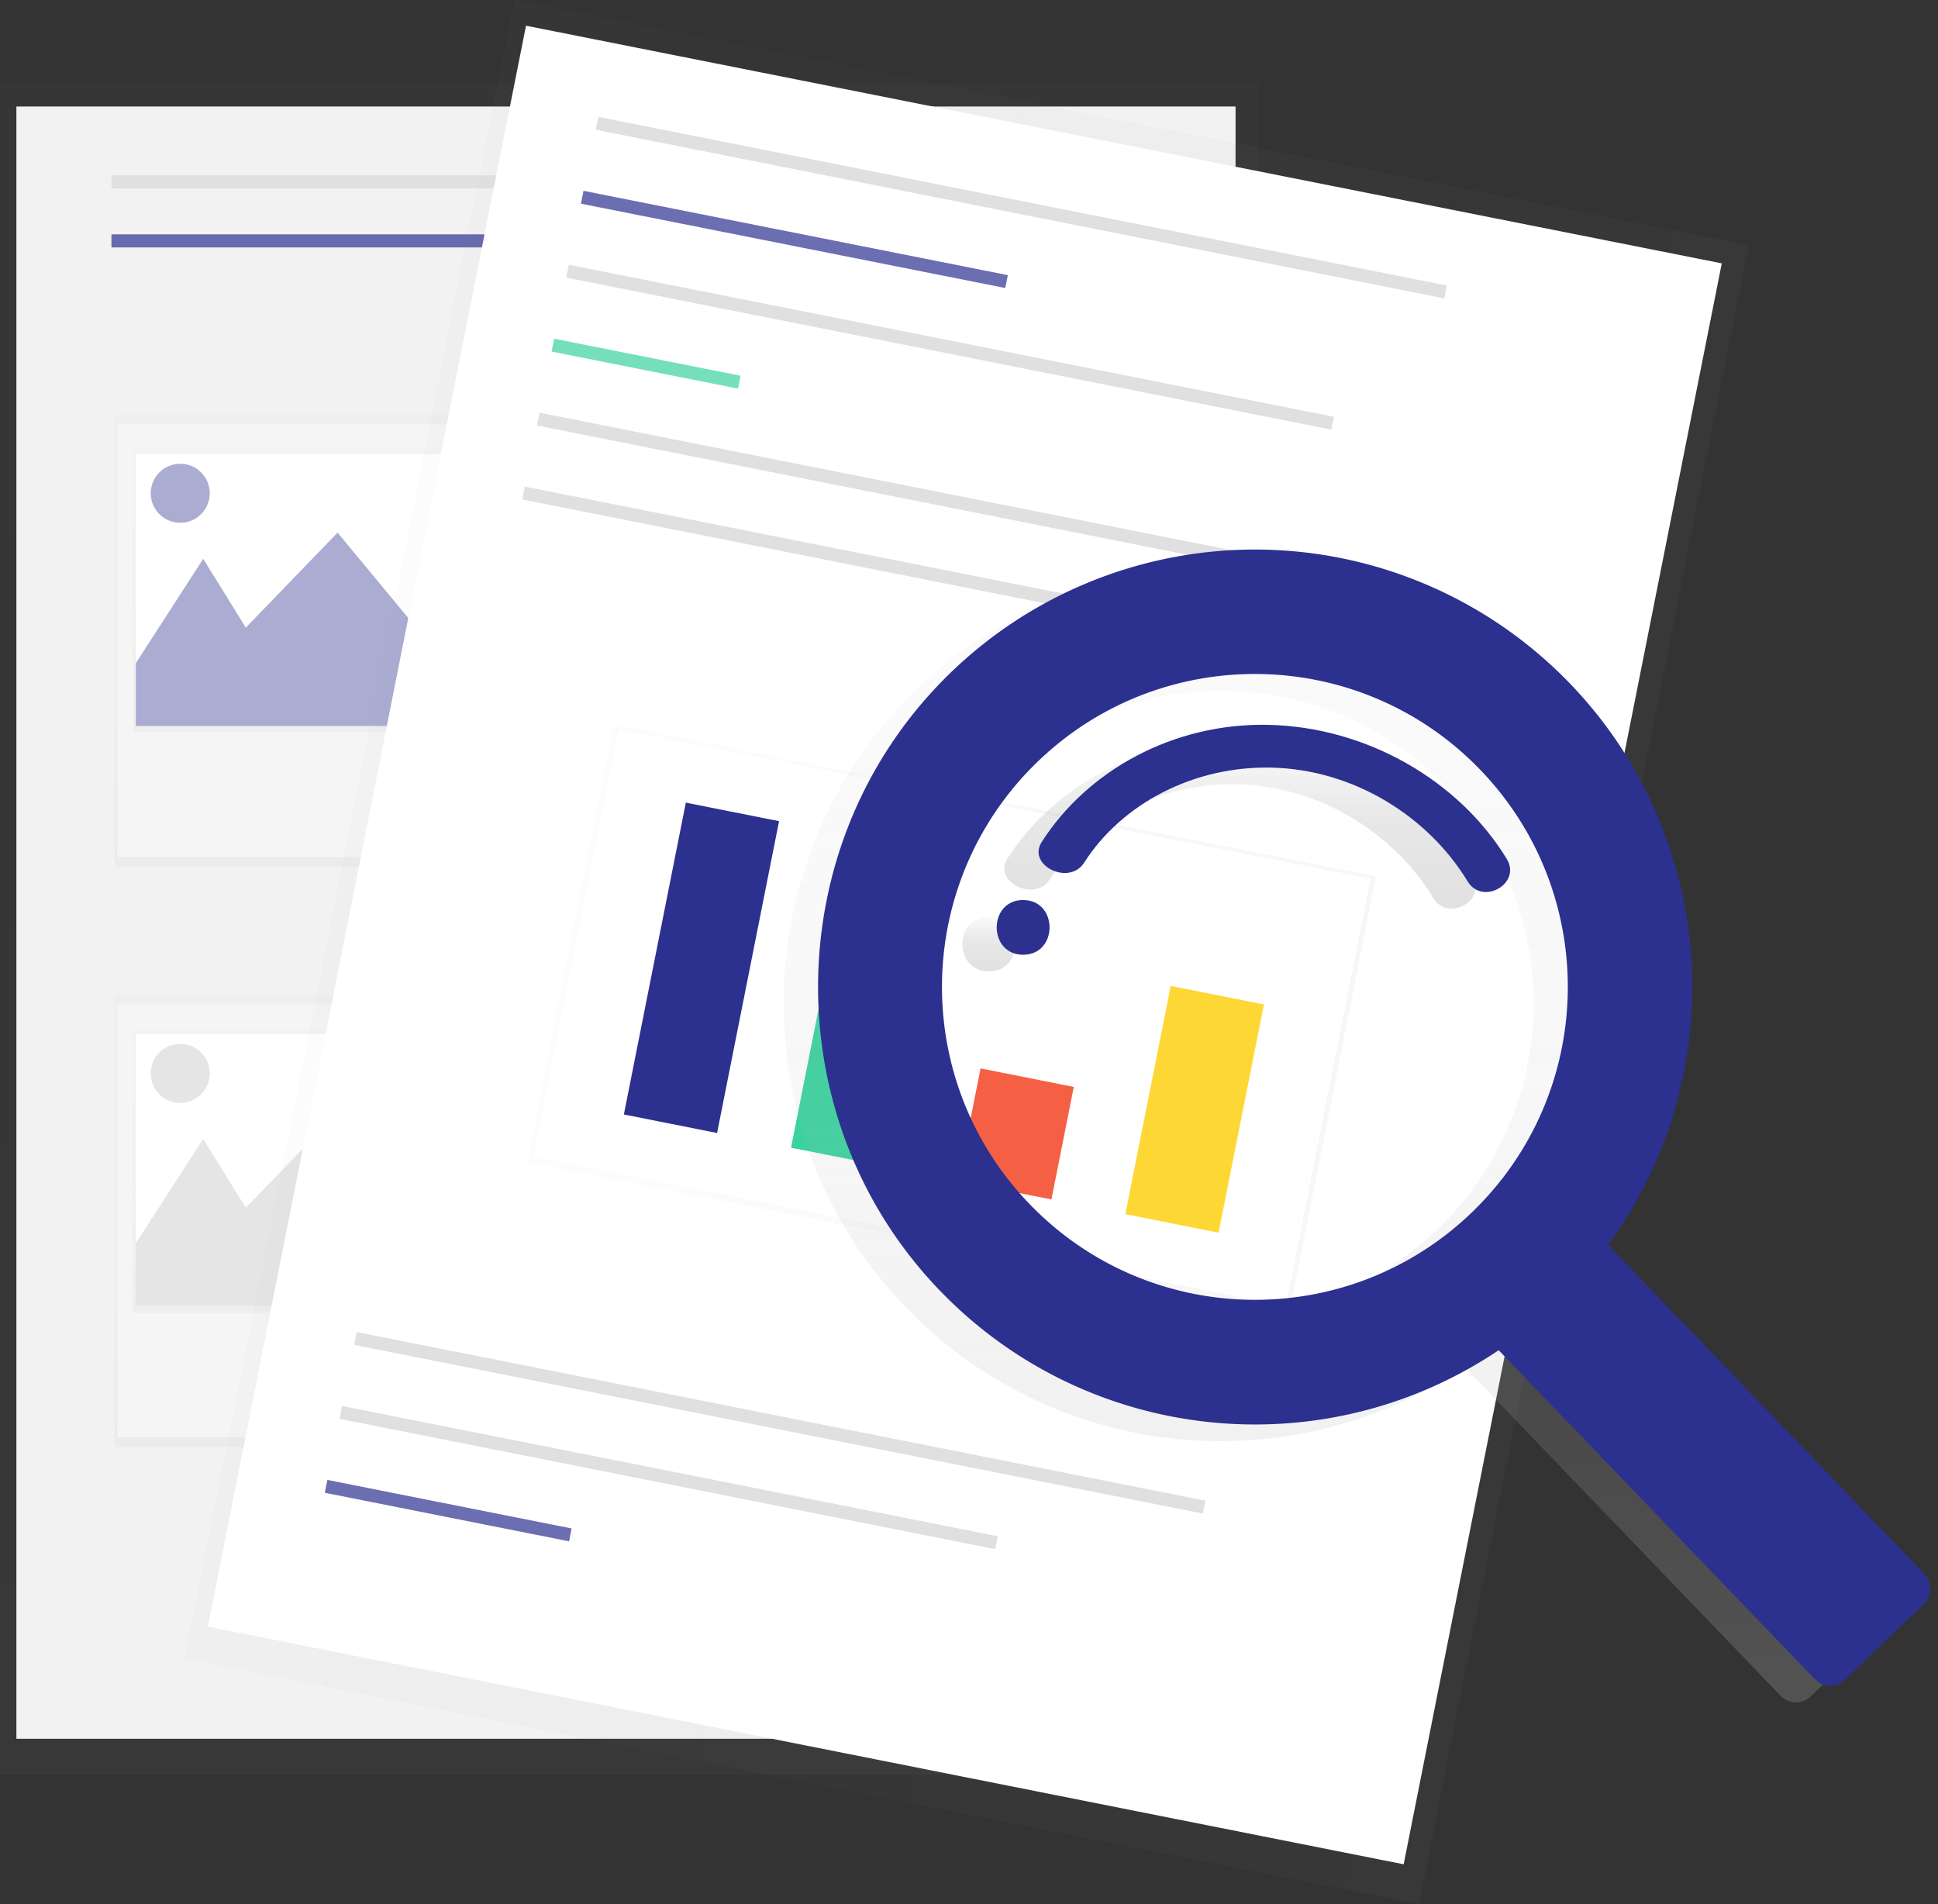 <svg xmlns="http://www.w3.org/2000/svg" xmlns:xlink="http://www.w3.org/1999/xlink" width="114" height="112" viewBox="0 0 114 112"><rect x="0" y="0" width="114" height="112" fill="#333333" stroke="none"/><defs><path id="vxebc" d="M903 1456.393v-99.478h74.03v99.478z"/><path id="vxebe" d="M903.964 1454.274v-96.009h71.716v96.009z"/><path id="vxebf" d="M909.555 1363.084v-.77h24.677v.77z"/><path id="vxebg" d="M909.555 1366.554v-.77h24.677v.77z"/><path id="vxebh" d="M937.895 1363.084v-.77h24.676v.77z"/><path id="vxebi" d="M941.75 1385.063v-.77h24.676v.77z"/><path id="vxebj" d="M942.329 1387.183v-.771h24.676v.77z"/><path id="vxebk" d="M943.486 1389.304v-.77h24.677v.77z"/><path id="vxebl" d="M941.75 1419.186v-.771h24.676v.77z"/><path id="vxebm" d="M942.329 1421.307v-.771h24.676v.77z"/><path id="vxebn" d="M943.486 1423.426v-.77h24.677v.77z"/><path id="vxebo" d="M909.749 1402.991v-26.605h26.218v26.605z"/><path id="vxebq" d="M909.914 1402.413v-25.447h25.805v25.447z"/><path id="vxebr" d="M910.823 1395.087v-16.58h24.07v16.58z"/><path id="vxeba" d="M910.988 1394.702v-16.001h23.737v16.001z"/><path id="vxebu" d="M908.976 1394.124l5.978-9.254 2.505 4.048 5.399-5.59 4.627 5.59 4.048-8.289 10.41 16.58-33.738-1.158z"/><path id="vxebv" d="M911.868 1381.014a1.735 1.735 0 1 1 3.47 0 1.735 1.735 0 0 1-3.47 0z"/><path id="vxebw" d="M909.749 1437.115v-26.604h26.218v26.604z"/><path id="vxeby" d="M909.914 1436.536v-25.448h25.805v25.448z"/><path id="vxebz" d="M910.823 1429.211v-16.58h24.07v16.58z"/><path id="vxebb" d="M910.988 1428.825v-16.002h23.737v16.002z"/><path id="vxebC" d="M908.976 1428.247l5.978-9.255 2.505 4.05 5.399-5.591 4.627 5.59 4.048-8.29 10.41 16.58-33.738-1.156z"/><path id="vxebD" d="M911.868 1415.138a1.735 1.735 0 1 1 3.47 0 1.735 1.735 0 0 1-3.47 0z"/><path id="vxebE" d="M986.478 1464l-72.61-14.43 19.39-97.57 72.61 14.43z"/><path id="vxebG" d="M985.568 1461.658l-70.341-13.98 18.714-94.166 70.34 13.979z"/><path id="vxebH" d="M938.04 1359.63l.15-.756 49.92 9.921-.15.756z"/><path id="vxebI" d="M923.836 1431.108l.15-.757 49.92 9.921-.15.756z"/><path id="vxebJ" d="M922.97 1435.455l.15-.756 38.575 7.666-.15.756z"/><path id="vxebK" d="M922.106 1439.805l.15-.756 14.37 2.856-.15.756z"/><path id="vxebL" d="M937.174 1363.98l.15-.756 24.96 4.96-.15.757z"/><path id="vxebM" d="M936.312 1368.329l.15-.756 45.003 8.943-.15.756z"/><path id="vxebN" d="M935.447 1372.679l.15-.756 10.967 2.179-.15.756z"/><path id="vxebO" d="M934.583 1377.028l.15-.756 49.92 9.92-.15.757z"/><path id="vxebP" d="M978.835 1429.263l-44.813-8.906 5.11-25.715 44.813 8.906z"/><path id="vxebR" d="M934.388 1420.036l4.998-25.149 44.246 8.794-4.997 25.148z"/><path id="vxebS" d="M933.72 1381.378l.15-.756 49.92 9.92-.15.757z"/><path id="vxebT" d="M939.698 1417.553l3.645-18.341 5.484 1.09-3.645 18.341z"/><path id="vxebU" d="M949.53 1419.508l2.443-12.291 5.484 1.09-2.443 12.29z"/><path id="vxebV" d="M959.364 1421.462l1.316-6.618 5.484 1.09-1.315 6.617z"/><path id="vxebW" d="M969.197 1423.417l2.668-13.426 5.484 1.09-2.668 13.426z"/><path id="vxebX" d="M987.555 1424.31c-7.328 7.045-18.98 6.815-26.026-.513-7.045-7.328-6.816-18.98.512-26.025 7.328-7.046 18.98-6.817 26.026.51 7.046 7.33 6.817 18.982-.512 26.028zm5.794-31.11a25.735 25.735 0 0 0-36.831-.277c-9.74 9.819-9.905 25.807-.378 35.834 8.641 9.096 22.583 10.634 33 3.642l18.603 19.349c.48.499 1.272.514 1.771.035l4.635-4.458c.5-.48.515-1.272.035-1.77l-18.598-19.349c7.36-10.087 6.418-24.004-2.237-33.006z"/><path id="vxebZ" d="M961.165 1405.92c-2.07 0-2.074 3.217 0 3.217 2.073 0 2.073-3.217 0-3.217z"/><path id="vxebab" d="M975.595 1395.614c-5.572-.126-10.641 2.669-13.337 6.888-.88 1.377 1.618 2.594 2.493 1.224 2.231-3.493 6.472-5.712 11.06-5.597 4.807.12 9.182 2.871 11.498 6.688.878 1.448 3.181.132 2.311-1.308-2.816-4.622-8.27-7.758-14.025-7.895z"/><path id="vxebad" d="M989.574 1423.32c-7.328 7.044-18.98 6.815-26.026-.513-7.045-7.328-6.816-18.98.512-26.026 7.328-7.045 18.98-6.816 26.026.511 7.046 7.329 6.817 18.982-.512 26.027zm5.794-31.097a25.735 25.735 0 0 0-36.831-.278c-9.74 9.82-9.905 25.808-.378 35.835 8.642 9.095 22.583 10.633 33 3.64l18.601 19.35c.48.5 1.273.515 1.771.035l4.636-4.457c.498-.48.514-1.272.035-1.771l-18.604-19.35c7.362-10.085 6.422-24-2.23-33.004z"/><path id="vxebae" d="M963.184 1404.94c-2.07 0-2.074 3.218 0 3.218 2.073 0 2.073-3.217 0-3.217z"/><path id="vxebaf" d="M977.614 1394.636c-5.572-.125-10.641 2.67-13.337 6.89-.88 1.376 1.617 2.593 2.492 1.222 2.232-3.493 6.473-5.711 11.06-5.596 4.808.12 9.183 2.87 11.499 6.688.878 1.447 3.18.132 2.311-1.308-2.821-4.635-8.269-7.772-14.025-7.896z"/><linearGradient id="vxebd" x1="940.02" x2="940.02" y1="1456.4" y2="1356.92" gradientUnits="userSpaceOnUse"><stop offset="0" stop-color="gray" stop-opacity=".25"/><stop offset=".54" stop-color="gray" stop-opacity=".12"/><stop offset="1" stop-color="gray" stop-opacity=".1"/></linearGradient><linearGradient id="vxebp" x1="922.86" x2="922.86" y1="1402.99" y2="1376.39" gradientUnits="userSpaceOnUse"><stop offset="0" stop-color="gray" stop-opacity=".25"/><stop offset=".54" stop-color="gray" stop-opacity=".12"/><stop offset="1" stop-color="gray" stop-opacity=".1"/></linearGradient><linearGradient id="vxebs" x1="922.86" x2="922.86" y1="1395.09" y2="1378.51" gradientUnits="userSpaceOnUse"><stop offset="0" stop-color="gray" stop-opacity=".25"/><stop offset=".54" stop-color="gray" stop-opacity=".12"/><stop offset="1" stop-color="gray" stop-opacity=".1"/></linearGradient><linearGradient id="vxebx" x1="922.86" x2="922.86" y1="1437.11" y2="1410.51" gradientUnits="userSpaceOnUse"><stop offset="0" stop-color="gray" stop-opacity=".25"/><stop offset=".54" stop-color="gray" stop-opacity=".12"/><stop offset="1" stop-color="gray" stop-opacity=".1"/></linearGradient><linearGradient id="vxebA" x1="922.86" x2="922.86" y1="1429.21" y2="1412.63" gradientUnits="userSpaceOnUse"><stop offset="0" stop-color="gray" stop-opacity=".25"/><stop offset=".54" stop-color="gray" stop-opacity=".12"/><stop offset="1" stop-color="gray" stop-opacity=".1"/></linearGradient><linearGradient id="vxebF" x1="1003.23" x2="905.67" y1="1414.75" y2="1395.36" gradientUnits="userSpaceOnUse"><stop offset="0" stop-color="gray" stop-opacity=".25"/><stop offset=".54" stop-color="gray" stop-opacity=".12"/><stop offset="1" stop-color="gray" stop-opacity=".1"/></linearGradient><linearGradient id="vxebQ" x1="966.67" x2="940.95" y1="1410.81" y2="1405.7" gradientUnits="userSpaceOnUse"><stop offset="0" stop-color="gray" stop-opacity=".25"/><stop offset=".54" stop-color="gray" stop-opacity=".12"/><stop offset="1" stop-color="gray" stop-opacity=".1"/></linearGradient><linearGradient id="vxebY" x1="981.82" x2="981.82" y1="1452.13" y2="1385.3" gradientUnits="userSpaceOnUse"><stop offset="0" stop-color="#b3b3b3" stop-opacity=".25"/><stop offset=".54" stop-color="#b3b3b3" stop-opacity=".1"/><stop offset="1" stop-color="#b3b3b3" stop-opacity=".05"/></linearGradient><linearGradient id="vxebaa" x1="961.16" x2="961.16" y1="1409.13" y2="1405.92" gradientUnits="userSpaceOnUse"><stop offset="0" stop-opacity=".12"/><stop offset=".55" stop-opacity=".09"/><stop offset="1" stop-opacity=".02"/></linearGradient><linearGradient id="vxebac" x1="975.94" x2="975.94" y1="1405.44" y2="1395.61" gradientUnits="userSpaceOnUse"><stop offset="0" stop-opacity=".12"/><stop offset=".55" stop-opacity=".09"/><stop offset="1" stop-opacity=".02"/></linearGradient><clipPath id="vxebt"><use xlink:href="#vxeba"/></clipPath><clipPath id="vxebB"><use xlink:href="#vxebb"/></clipPath></defs><g><g transform="translate(-903 -1352)"><g opacity=".5"><g opacity=".5"><use fill="url(#vxebd)" xlink:href="#vxebc"/></g></g><g><use fill="#f2f2f2" xlink:href="#vxebe"/></g><g><use fill="#e0e0e0" xlink:href="#vxebf"/></g><g opacity=".7"><use fill="#2c308e" xlink:href="#vxebg"/></g><g><use fill="#e0e0e0" xlink:href="#vxebh"/></g><g><use fill="#e0e0e0" xlink:href="#vxebi"/></g><g><use fill="#e0e0e0" xlink:href="#vxebj"/></g><g><use fill="#e0e0e0" xlink:href="#vxebk"/></g><g><use fill="#e0e0e0" xlink:href="#vxebl"/></g><g><use fill="#e0e0e0" xlink:href="#vxebm"/></g><g><use fill="#e0e0e0" xlink:href="#vxebn"/></g><g opacity=".5"><g opacity=".5"><use fill="url(#vxebp)" xlink:href="#vxebo"/></g></g><g><use fill="#f5f5f5" xlink:href="#vxebq"/></g><g opacity=".5"><g opacity=".5"><use fill="url(#vxebs)" xlink:href="#vxebr"/></g></g><g><use fill="#fff" xlink:href="#vxeba"/></g><g><g><use fill="#fff" xlink:href="#vxeba"/></g><g clip-path="url(#vxebt)" opacity=".4"><use fill="#2c308e" xlink:href="#vxebu"/></g><g clip-path="url(#vxebt)" opacity=".4"><use fill="#2c308e" xlink:href="#vxebv"/></g></g><g opacity=".5"><g opacity=".5"><use fill="url(#vxebx)" xlink:href="#vxebw"/></g></g><g><use fill="#f5f5f5" xlink:href="#vxeby"/></g><g opacity=".5"><g opacity=".5"><use fill="url(#vxebA)" xlink:href="#vxebz"/></g></g><g><use fill="#fff" xlink:href="#vxebb"/></g><g><g><use fill="#fff" xlink:href="#vxebb"/></g><g clip-path="url(#vxebB)" opacity=".4"><use fill="#bdbdbd" xlink:href="#vxebC"/></g><g clip-path="url(#vxebB)" opacity=".4"><use fill="#bdbdbd" xlink:href="#vxebD"/></g></g><g opacity=".5"><g opacity=".5"><use fill="url(#vxebF)" xlink:href="#vxebE"/></g></g><g><use fill="#fff" xlink:href="#vxebG"/></g><g><use fill="#e0e0e0" xlink:href="#vxebH"/></g><g><use fill="#e0e0e0" xlink:href="#vxebI"/></g><g><use fill="#e0e0e0" xlink:href="#vxebJ"/></g><g opacity=".7"><use fill="#2c308e" xlink:href="#vxebK"/></g><g opacity=".7"><use fill="#2c308e" xlink:href="#vxebL"/></g><g><use fill="#e0e0e0" xlink:href="#vxebM"/></g><g opacity=".7"><use fill="#3ad29f" xlink:href="#vxebN"/></g><g><use fill="#e0e0e0" xlink:href="#vxebO"/></g><g opacity=".5"><g opacity=".5"><use fill="url(#vxebQ)" xlink:href="#vxebP"/></g></g><g><use fill="#fff" xlink:href="#vxebR"/></g><g><use fill="#e0e0e0" xlink:href="#vxebS"/></g><g><use fill="#2c308e" xlink:href="#vxebT"/></g><g><use fill="#3ad29f" xlink:href="#vxebU"/></g><g><use fill="#f55f44" xlink:href="#vxebV"/></g><g><use fill="#fdd835" xlink:href="#vxebW"/></g><g><use fill="url(#vxebY)" xlink:href="#vxebX"/></g><g><use fill="url(#vxebaa)" xlink:href="#vxebZ"/></g><g><use fill="url(#vxebac)" xlink:href="#vxebab"/></g><g><use fill="#2c308e" xlink:href="#vxebad"/></g><g><use fill="#2c308e" xlink:href="#vxebae"/></g><g><use fill="#2c308e" xlink:href="#vxebaf"/></g></g></g></svg>